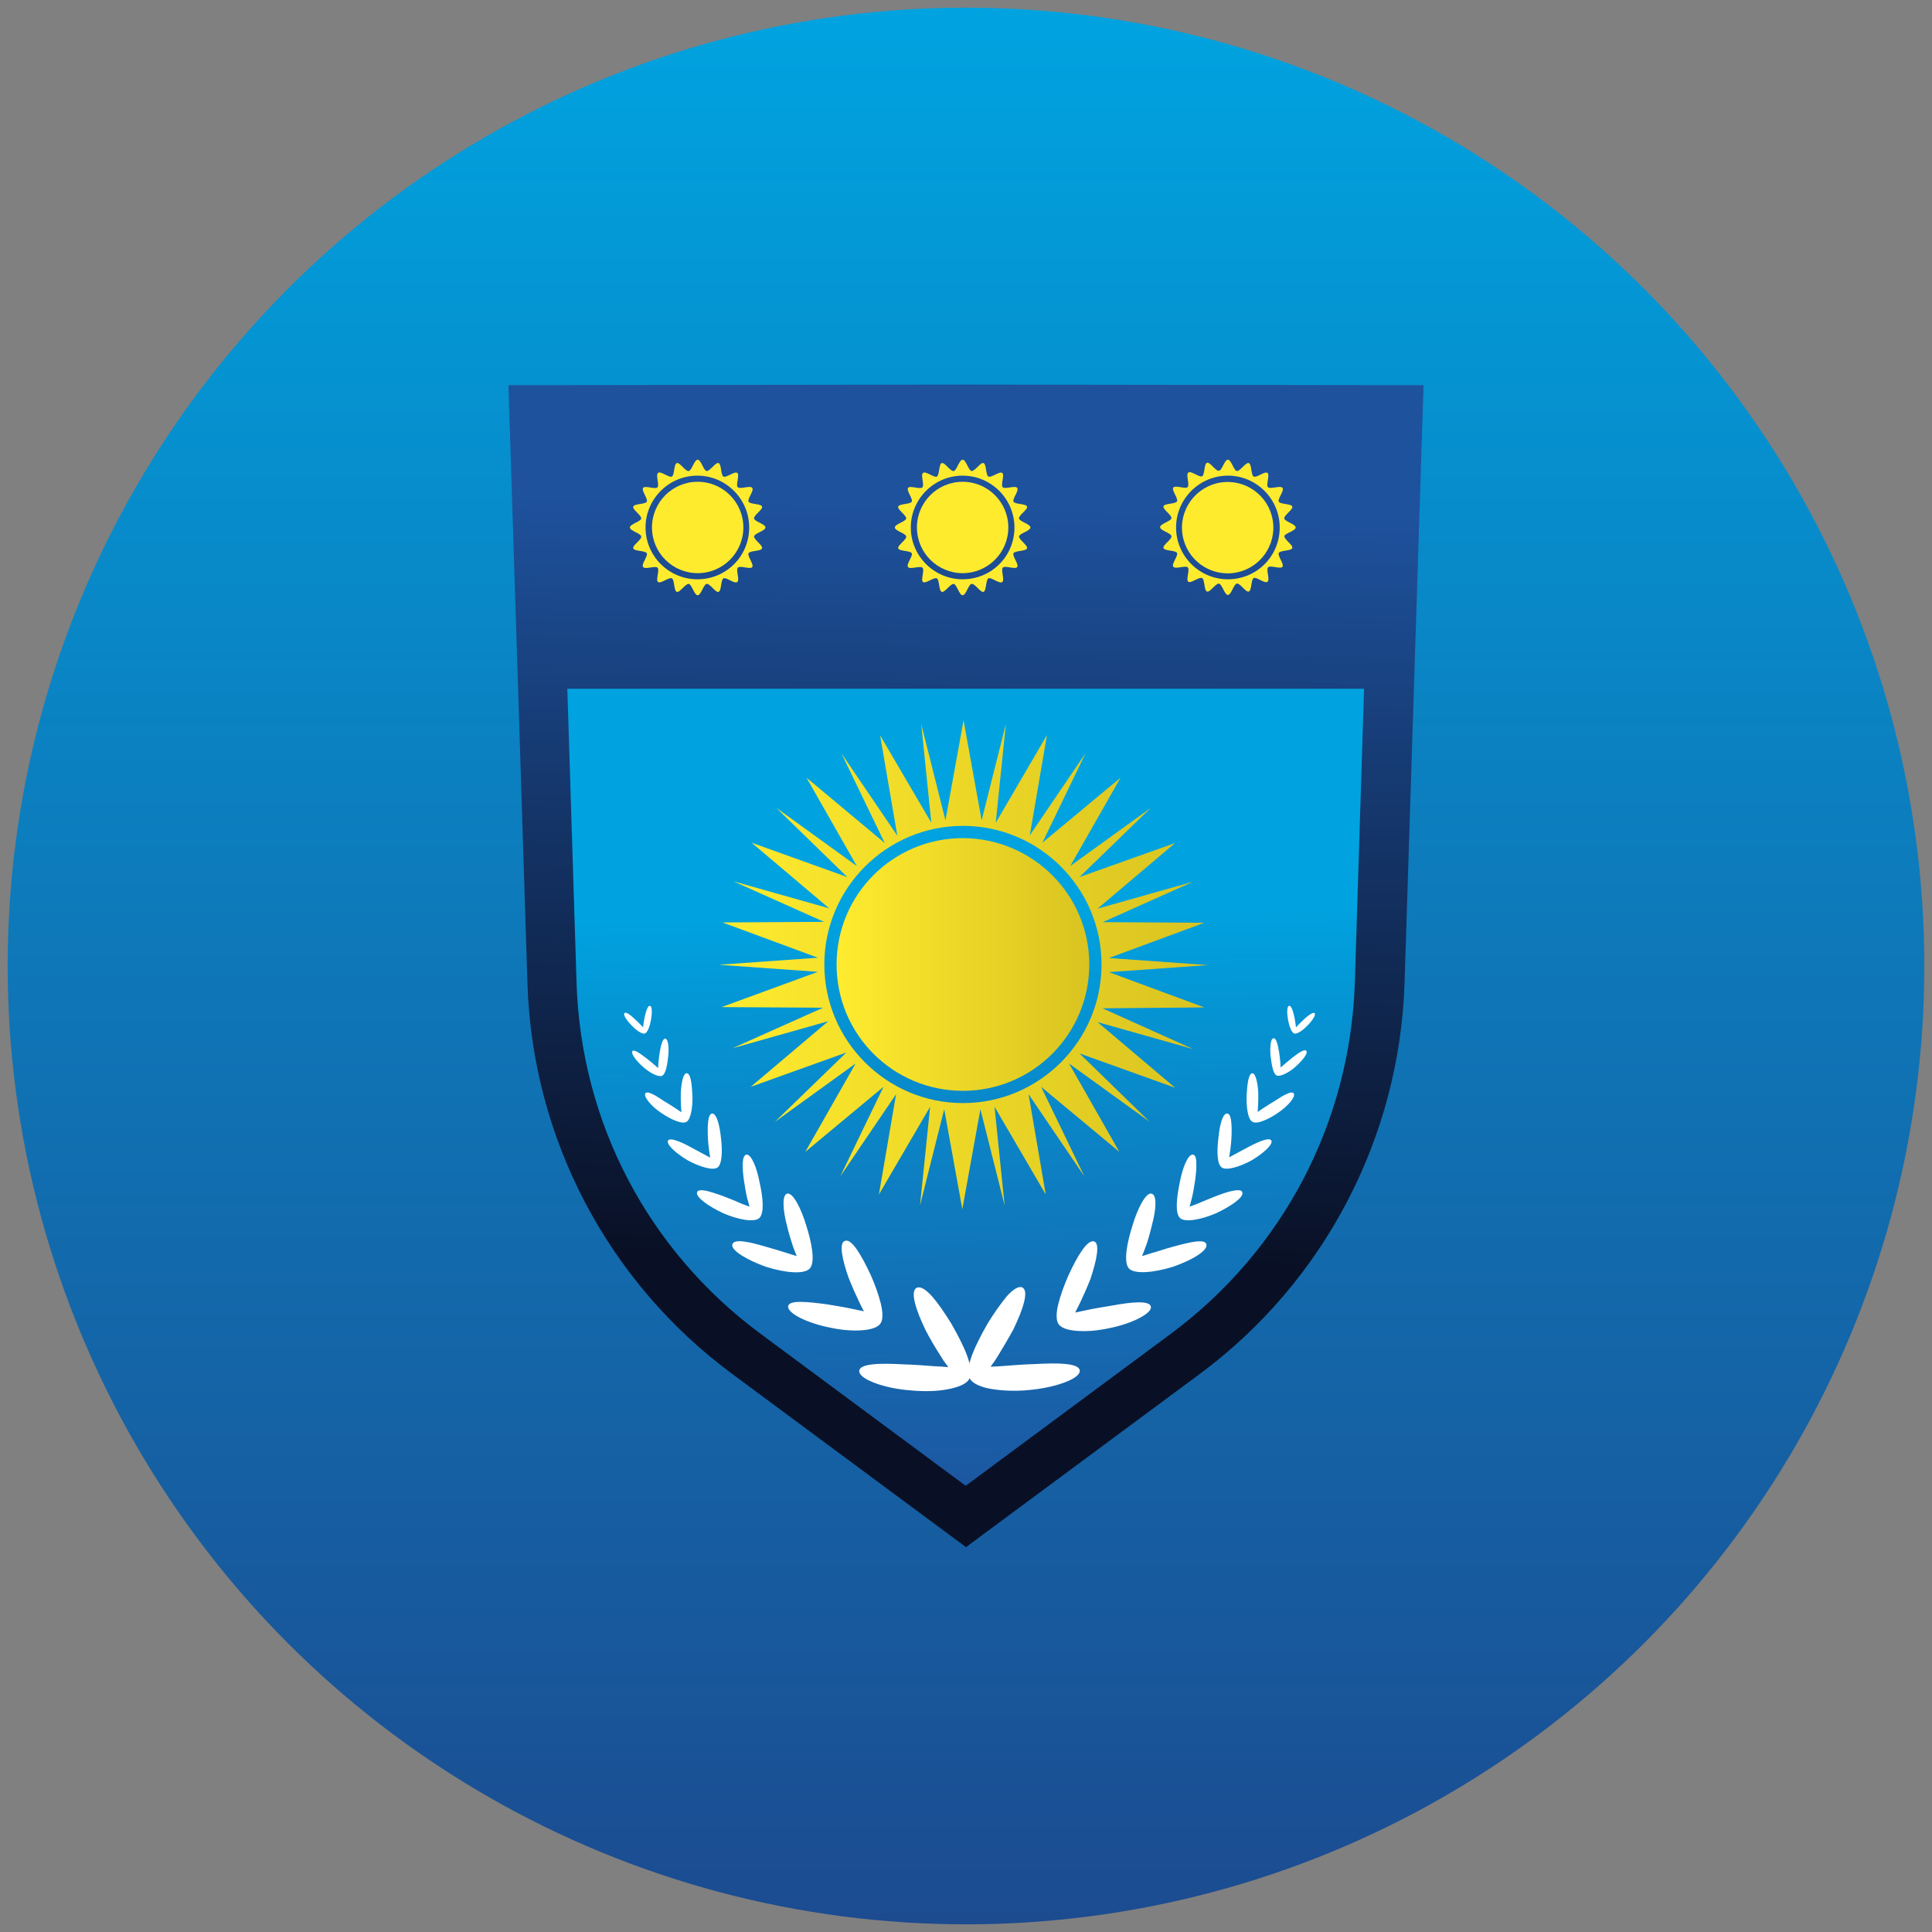 <?xml version="1.0" encoding="utf-8"?>
<!-- Generator: Adobe Illustrator 25.0.0, SVG Export Plug-In . SVG Version: 6.00 Build 0)  -->
<svg version="1.1" id="OBJECTS" xmlns="http://www.w3.org/2000/svg" xmlns:xlink="http://www.w3.org/1999/xlink" x="0px" y="0px"
	 viewBox="0 0 630 630" style="enable-background:new 0 0 630 630;" xml:space="preserve">
<rect x="0" y="0" width="630" height="630" fill="#808080" stroke="none"/>
<style type="text/css">
	.st0{fill:url(#SVGID_1_);}
	.st1{fill:url(#SVGID_2_);}
	.st2{fill:url(#SVGID_3_);}
	.st3{fill:#FFFFFF;}
	.st4{fill:#FFEB2E;}
	.st5{fill:url(#SVGID_4_);}
	.st6{fill:url(#SVGID_5_);}
</style>
<linearGradient id="SVGID_1_" gradientUnits="userSpaceOnUse" x1="315" y1="627.5" x2="315" y2="2.5">
	<stop  offset="0" style="stop-color:#1C4B90"/>
	<stop  offset="1" style="stop-color:#00A3E0"/>
</linearGradient>
<circle class="st0" cx="315" cy="315" r="312.5"/>
<g>
	
		<linearGradient id="SVGID_2_" gradientUnits="userSpaceOnUse" x1="314.046" y1="448.547" x2="308.004" y2="694.856" gradientTransform="matrix(1 0 0 1 0 -284)">
		<stop  offset="0" style="stop-color:#1E529D"/>
		<stop  offset="0.42" style="stop-color:#143569"/>
		<stop  offset="1" style="stop-color:#091025"/>
	</linearGradient>
	<path class="st1" d="M315,125.4l-149.2,0.2l6.2,195.2c1.6,50.3,26.1,97.1,66.6,127.1l76.4,56.6l76.4-56.6
		c40.4-30,64.9-76.8,66.6-127.1l6.2-195.2L315,125.4L315,125.4z"/>
	
		<linearGradient id="SVGID_3_" gradientUnits="userSpaceOnUse" x1="316.195" y1="579.936" x2="325.105" y2="1070.184" gradientTransform="matrix(1 0 0 1 0 -284)">
		<stop  offset="0" style="stop-color:#00A3E0"/>
		<stop  offset="6.000000e-02" style="stop-color:#0496D5"/>
		<stop  offset="0.41" style="stop-color:#1E529D"/>
	</linearGradient>
	<path class="st2" d="M185,224.6l3,95.7c1.4,45.7,23.3,87.5,60.1,114.7l66.8,49.5l66.8-49.5c36.7-27.2,58.6-69,60.1-114.7l3-95.7
		C444.9,224.6,185,224.6,185,224.6z"/>
	<path class="st3" d="M280.2,447.2c0.1,2.6,8.3,5.6,16.9,6.2c4.2,0.4,8.6,0.3,12.1-0.4c3.5-0.7,6.1-1.8,6.9-3.4
		c0.9-1.6,0.4-4.5-0.8-7.7c-1.2-3.2-3.1-6.8-5.1-10.3c-2.1-3.4-4.3-6.6-6.2-8.8c-2-2.2-3.7-3.4-5-2.9c-2.4,1-0.3,7.4,2.8,13.8
		c1.6,3.1,3.4,6.1,4.9,8.4c0.7,1.2,1.3,2.1,1.8,2.7c0.5,0.6,0.7,1,0.7,1s-0.5,0-1.3-0.1c-0.8-0.1-1.9-0.1-3.3-0.2
		c-2.7-0.2-6.3-0.5-10-0.6C287.5,444.5,280,444.5,280.2,447.2L280.2,447.2z"/>
	<path class="st3" d="M257,426c-0.2,2.3,6.4,5.5,13.6,6.9c3.6,0.8,7.2,1.1,10.3,0.9c3-0.2,5.3-0.9,6.2-2.2c0.9-1.3,0.8-3.7,0.1-6.6
		c-0.7-2.8-1.9-6.2-3.3-9.3c-2.9-6.2-6.1-11.8-8.3-11.1c-2.2,0.6-0.9,6.3,1.1,12c1.1,2.8,2.3,5.5,3.3,7.6c1,2.1,1.7,3.4,1.7,3.4
		s-1.5-0.3-3.8-0.8c-2.3-0.5-5.3-1-8.4-1.5C263.4,424.5,257.2,423.8,257,426L257,426z"/>
	<path class="st3" d="M238.8,405.8c-0.5,2,5.1,5.2,11,7.3c6,1.9,12.5,2.6,14.3,0.5c1.8-2.1,0.6-8.4-1.2-14
		c-1.7-5.7-4.3-10.6-6.1-10.4c-1.9,0.3-1.5,5.4-0.2,10.4c0.6,2.5,1.4,5.1,2,6.9c0.7,1.9,1.2,3.1,1.2,3.1s-1.3-0.4-3.2-1
		c-1.9-0.6-4.4-1.4-7-2.1C244.5,405,239.3,403.8,238.8,405.8L238.8,405.8z"/>
	<path class="st3" d="M227.3,388.8c-0.5,1.6,3.8,4.6,8.5,6.8c4.8,2.1,10.1,3.1,11.8,1.6c1.7-1.6,1.2-6.8,0.1-11.6
		c-0.9-4.9-2.7-9.1-4.2-9.1c-0.8,0-1.2,1.1-1.3,2.7c-0.1,1.6,0.1,3.7,0.4,5.8c0.3,2.1,0.7,4.3,1.1,5.9c0.5,1.6,0.7,2.6,0.7,2.6
		s-1-0.4-2.6-1c-1.5-0.7-3.5-1.5-5.6-2.3s-4.2-1.5-5.9-1.9C228.7,388,227.5,388,227.3,388.8L227.3,388.8z"/>
	<path class="st3" d="M217.8,372c-0.5,1.3,2.8,4.2,6.5,6.4c3.9,2.1,8.2,3.4,9.7,2.3c1.5-1.1,1.6-5.6,1.1-9.6c-0.4-4.1-1.4-7.9-2.8-8
		c-1.4,0-1.6,3.4-1.5,7.1c0.1,3.6,0.8,7.3,0.8,7.3s-3.2-1.7-6.5-3.5C221.8,372.2,218.3,370.8,217.8,372L217.8,372z"/>
	<path class="st3" d="M210.4,356.6c-0.5,1.1,1.9,4.1,5.2,6.3c3.2,2.2,6.9,3.8,8.3,2.9c1.4-0.9,2-4.9,1.9-8.5
		c-0.2-3.6-0.5-7.2-1.8-7.3c-1.2-0.2-1.8,3-2,6.2c-0.1,3.2,0.2,6.5,0.2,6.5s-2.7-1.9-5.6-3.6C213.8,357.2,211,355.5,210.4,356.6
		L210.4,356.6z"/>
	<path class="st3" d="M206.2,342.8c-0.5,0.8,1.3,3.2,3.5,5.1c2.2,2,5,3.4,6.2,2.9c1.2-0.6,1.7-3.5,2-6.4c0.3-2.8,0-5.5-0.9-5.7
		c-0.9-0.2-1.5,2.1-1.9,4.6c-0.4,2.4-0.5,5-0.5,5s-1.8-1.7-3.8-3.2S206.7,342,206.2,342.8L206.2,342.8z"/>
	<path class="st3" d="M209.7,335c0,0-1.3-1.4-2.7-2.7c-1.4-1.3-2.9-2.5-3.4-1.9c-0.9,1.1,4.9,7.3,6.7,6.6c1.8-0.7,3-8.6,1.7-9
		c-0.7-0.2-1.3,1.5-1.7,3.3C209.9,333.1,209.7,335,209.7,335L209.7,335z"/>
	<path class="st3" d="M333.3,419.8c-1.2-0.5-3,0.7-5,2.9c-1.9,2.3-4.1,5.4-6.2,8.8c-2,3.5-3.9,7.1-5.1,10.3s-1.7,6.1-0.8,7.7
		c0.9,1.6,3.5,2.8,6.9,3.4c3.5,0.6,7.9,0.8,12.1,0.4c8.6-0.7,16.8-3.6,16.9-6.2c0.1-2.7-7.4-2.7-14.5-2.3c-3.7,0.1-7.3,0.4-10,0.6
		c-1.4,0.1-2.5,0.2-3.3,0.2c-0.8,0-1.3,0.1-1.3,0.1s0.3-0.4,0.7-1c0.5-0.6,1.1-1.6,1.8-2.7c1.4-2.3,3.2-5.3,4.9-8.4
		C333.5,427.2,335.7,420.8,333.3,419.8L333.3,419.8z"/>
	<path class="st3" d="M356.7,404.8c-2.2-0.6-5.5,5-8.3,11.1c-1.4,3.2-2.6,6.5-3.3,9.3c-0.7,2.8-0.8,5.3,0.1,6.6
		c0.9,1.3,3.2,2,6.2,2.2s6.7-0.1,10.3-0.9c7.2-1.4,13.8-4.7,13.6-6.9c-0.2-2.3-6.5-1.6-12.5-0.5c-3.1,0.5-6.1,1-8.4,1.5
		c-2.3,0.5-3.8,0.8-3.8,0.8s0.7-1.4,1.7-3.4c1-2.1,2.2-4.8,3.3-7.6C357.6,411,358.8,405.3,356.7,404.8L356.7,404.8z"/>
	<path class="st3" d="M375.4,389.2c-1.8-0.2-4.4,4.7-6.1,10.4c-1.8,5.6-3,11.9-1.2,14c1.8,2,8.2,1.4,14.3-0.5c5.9-2,11.5-5.2,11-7.3
		c-0.4-2-5.6-0.7-10.8,0.7c-2.6,0.7-5.1,1.6-7,2.1c-1.9,0.6-3.2,1-3.2,1s0.5-1.2,1.2-3.1c0.7-1.8,1.4-4.4,2-6.9
		C377,394.5,377.4,389.5,375.4,389.2L375.4,389.2z"/>
	<path class="st3" d="M388.9,376.5c-1.5,0-3.3,4.2-4.2,9.1c-1,4.8-1.6,10,0.1,11.6c1.6,1.5,7,0.5,11.8-1.6c4.7-2.2,9.1-5.2,8.5-6.8
		c-0.2-0.8-1.4-0.8-3.1-0.5s-3.8,1.1-5.9,1.9s-4.1,1.7-5.6,2.3c-1.6,0.6-2.6,1-2.6,1s0.3-1,0.7-2.6c0.4-1.6,0.8-3.8,1.1-5.9
		c0.3-2.1,0.5-4.2,0.4-5.8C390.1,377.5,389.7,376.5,388.9,376.5L388.9,376.5z"/>
	<path class="st3" d="M400.1,363.1c-1.4,0-2.4,3.8-2.8,8c-0.5,4.1-0.5,8.5,1.1,9.6c1.5,1.1,5.8-0.2,9.7-2.3c3.7-2.2,7-5.1,6.5-6.4
		s-4,0.2-7.3,1.9c-3.4,1.8-6.5,3.5-6.5,3.5s0.7-3.6,0.8-7.3C401.7,366.5,401.5,363,400.1,363.1L400.1,363.1z"/>
	<path class="st3" d="M408.3,350c-1.2,0.1-1.6,3.7-1.8,7.3c-0.1,3.7,0.4,7.7,1.9,8.5c1.4,0.9,5.1-0.7,8.3-2.9
		c3.3-2.2,5.8-5.2,5.2-6.3c-0.6-1.1-3.5,0.6-6.2,2.4c-2.9,1.7-5.6,3.6-5.6,3.6s0.3-3.3,0.2-6.5C410.1,353,409.4,349.8,408.3,350
		L408.3,350z"/>
	<path class="st3" d="M415.2,338.6c-0.9,0.2-1.1,2.9-0.9,5.7c0.4,2.9,0.8,5.8,2,6.4c1.1,0.5,4-0.9,6.2-2.9s4.1-4.3,3.5-5.1
		c-0.5-0.8-2.7,0.7-4.6,2.2c-2,1.6-3.8,3.2-3.8,3.2s-0.1-2.6-0.5-5C416.7,340.6,416.1,338.3,415.2,338.6L415.2,338.6z"/>
	<path class="st3" d="M422.6,335c0,0-0.2-1.9-0.6-3.7s-1-3.5-1.7-3.3c-1.3,0.4-0.1,8.3,1.7,9c1.8,0.7,7.6-5.4,6.7-6.6
		c-0.4-0.5-2,0.6-3.4,1.9C423.9,333.6,422.6,335,422.6,335L422.6,335z"/>
	<circle class="st4" cx="227.5" cy="172" r="14.9"/>
	<path class="st4" d="M249.6,172c0-1.1-3.5-1.9-3.7-2.9c-0.2-1.1,2.9-2.9,2.6-3.9c-0.3-1-3.9-0.7-4.4-1.6s1.9-3.6,1.2-4.5
		c-0.6-0.9-3.9,0.5-4.7-0.2c-0.8-0.8,0.7-4.1-0.2-4.7c-0.9-0.6-3.6,1.7-4.5,1.2c-0.9-0.5-0.6-4.1-1.6-4.4c-1-0.3-2.8,2.7-3.9,2.6
		c-1-0.2-1.8-3.7-2.9-3.7c-1.1,0-1.9,3.5-2.9,3.7c-1.1,0.2-2.9-2.9-3.9-2.6s-0.7,3.9-1.6,4.4c-0.9,0.5-3.6-1.9-4.5-1.2
		c-0.9,0.7,0.5,3.9-0.2,4.7c-0.8,0.8-4.1-0.7-4.7,0.2c-0.6,0.9,1.7,3.6,1.2,4.5s-4.1,0.6-4.4,1.6s2.7,2.8,2.6,3.9
		c-0.2,1-3.7,1.8-3.7,2.9c0,1.1,3.5,1.9,3.7,2.9c0.2,1.1-2.9,2.9-2.6,3.9s3.9,0.7,4.4,1.6s-1.9,3.6-1.2,4.5c0.7,0.9,3.9-0.5,4.7,0.2
		c0.8,0.8-0.7,4.1,0.2,4.7s3.6-1.7,4.5-1.2c0.9,0.5,0.6,4.1,1.6,4.4c1,0.3,2.8-2.7,3.9-2.6c1,0.2,1.8,3.7,2.9,3.7
		c1.1,0,1.9-3.5,2.9-3.7c1.1-0.2,2.9,2.9,3.9,2.6c1-0.3,0.7-3.9,1.6-4.4c0.9-0.5,3.6,1.9,4.5,1.2s-0.5-3.9,0.2-4.7
		c0.8-0.8,4.1,0.7,4.7-0.2c0.6-0.9-1.7-3.6-1.2-4.5s4.1-0.6,4.4-1.6c0.3-1-2.7-2.8-2.6-3.9C246,173.9,249.6,173.1,249.6,172z
		 M227.4,188.9c-9.3,0-16.9-7.6-16.9-16.9c0-9.3,7.6-16.9,16.9-16.9c9.3,0,16.9,7.6,16.9,16.9C244.3,181.4,236.8,188.9,227.4,188.9z
		"/>
	<circle class="st4" cx="313.9" cy="172" r="14.9"/>
	<path class="st4" d="M336,172c0-1.1-3.5-1.9-3.7-2.9c-0.2-1.1,2.9-2.9,2.6-3.9s-3.9-0.7-4.4-1.6s1.9-3.6,1.2-4.5
		c-0.6-0.9-3.9,0.5-4.7-0.2c-0.8-0.7,0.7-4.1-0.2-4.7c-0.9-0.6-3.6,1.7-4.5,1.2s-0.6-4.1-1.6-4.4c-1-0.3-2.8,2.7-3.9,2.6
		c-1-0.2-1.8-3.7-2.9-3.7c-1.1,0-1.9,3.5-2.9,3.7c-1.1,0.2-2.9-2.9-3.9-2.6s-0.7,3.9-1.6,4.4s-3.6-1.9-4.5-1.2
		c-0.9,0.6,0.5,3.9-0.2,4.7c-0.8,0.8-4.1-0.7-4.7,0.2c-0.6,0.9,1.7,3.6,1.2,4.5s-4.1,0.6-4.4,1.6s2.7,2.8,2.6,3.9
		c-0.2,1-3.7,1.8-3.7,2.9c0,1.1,3.5,1.9,3.7,2.9c0.2,1.1-2.9,2.9-2.6,3.9c0.3,1,3.9,0.7,4.4,1.6s-1.9,3.6-1.2,4.5
		c0.6,0.9,3.9-0.5,4.7,0.2c0.8,0.8-0.7,4.1,0.2,4.7s3.6-1.7,4.5-1.2s0.6,4.1,1.6,4.4c1,0.3,2.8-2.7,3.9-2.6c1,0.2,1.8,3.7,2.9,3.7
		c1.1,0,1.9-3.5,2.9-3.7c1.1-0.2,2.9,2.9,3.9,2.6c1-0.3,0.7-3.9,1.6-4.4c0.9-0.5,3.6,1.9,4.5,1.2c0.9-0.6-0.5-3.9,0.2-4.7
		c0.8-0.8,4.1,0.7,4.7-0.2c0.6-0.9-1.7-3.6-1.2-4.5s4.1-0.6,4.4-1.6c0.3-1-2.7-2.8-2.6-3.9C332.5,173.9,336,173.1,336,172z
		 M313.9,188.9c-9.3,0-16.9-7.6-16.9-16.9c0-9.3,7.6-16.9,16.9-16.9s16.9,7.6,16.9,16.9C330.8,181.4,323.3,188.9,313.9,188.9z"/>
	
		<ellipse transform="matrix(0.987 -0.16 0.16 0.987 -22.39 66.366)" class="st4" cx="400.4" cy="172" rx="14.9" ry="14.9"/>
	<path class="st4" d="M422.5,172c0-1.1-3.5-1.9-3.7-2.9c-0.2-1.1,2.9-2.9,2.6-3.9s-3.9-0.7-4.4-1.6s1.9-3.6,1.2-4.5
		c-0.6-0.9-3.9,0.5-4.7-0.2s0.7-4.1-0.2-4.7c-0.9-0.6-3.6,1.7-4.5,1.2s-0.6-4.1-1.6-4.4c-1-0.3-2.8,2.7-3.9,2.6
		c-1-0.2-1.8-3.7-2.9-3.7s-1.9,3.5-2.9,3.6c-1.1,0.2-2.9-2.9-3.9-2.6s-0.7,3.9-1.6,4.4s-3.6-1.9-4.5-1.2c-0.9,0.6,0.5,3.9-0.2,4.7
		c-0.7,0.8-4.1-0.7-4.7,0.2c-0.6,0.9,1.7,3.6,1.2,4.5c-0.5,0.9-4.1,0.6-4.4,1.6s2.7,2.8,2.6,3.9c-0.2,1-3.7,1.8-3.7,2.9
		s3.5,1.9,3.7,2.9c0.2,1.1-2.9,2.9-2.6,3.9s3.9,0.7,4.4,1.6c0.5,0.9-1.9,3.6-1.2,4.5c0.7,0.9,3.9-0.5,4.7,0.2
		c0.8,0.8-0.7,4.1,0.2,4.7c0.9,0.6,3.6-1.7,4.5-1.2s0.6,4.1,1.6,4.4s2.8-2.7,3.9-2.6c1,0.2,1.8,3.7,2.9,3.7s1.9-3.5,2.9-3.7
		c1.1-0.2,2.9,2.9,3.9,2.6s0.7-3.9,1.6-4.4s3.6,1.9,4.5,1.2c0.9-0.6-0.5-3.9,0.2-4.7c0.8-0.8,4.1,0.7,4.7-0.2
		c0.6-0.9-1.7-3.6-1.2-4.5c0.5-0.9,4.1-0.6,4.4-1.6s-2.7-2.8-2.6-3.9C419,173.9,422.5,173.1,422.5,172z M400.4,188.9
		c-9.3,0-16.9-7.6-16.9-16.9c0-9.3,7.6-16.9,16.9-16.9s16.9,7.6,16.9,16.9C417.3,181.4,409.8,188.9,400.4,188.9z"/>
	
		<linearGradient id="SVGID_4_" gradientUnits="userSpaceOnUse" x1="272.8" y1="598.55" x2="355.2" y2="598.55" gradientTransform="matrix(1 0 0 1 0 -284)">
		<stop  offset="0" style="stop-color:#FFEB2E"/>
		<stop  offset="1" style="stop-color:#D9C320"/>
	</linearGradient>
	<path class="st5" d="M355.2,314.5c0,22.7-18.4,41.2-41.2,41.2c-22.8,0-41.2-18.4-41.2-41.2c0-22.8,18.4-41.2,41.2-41.2
		C336.8,273.4,355.2,291.8,355.2,314.5z"/>
	
		<linearGradient id="SVGID_5_" gradientUnits="userSpaceOnUse" x1="234.106" y1="598.65" x2="393.928" y2="598.65" gradientTransform="matrix(1 0 0 1 0 -284)">
		<stop  offset="0" style="stop-color:#FFEB2E"/>
		<stop  offset="1" style="stop-color:#D9C320"/>
	</linearGradient>
	<path class="st6" d="M392.7,328.5L361.6,317l0,0l32.3-2.3l-32.3-2.3l0,0l31.1-11.5l-33.1-0.2l0,0l29.5-13.2l-31.2,8.8l0,0
		l25.3-21.4L352,286l0,0l23.3-22.6l-26.3,19l0,0l16.4-28.8l-25.5,21.2l0,0l14.1-29.2l-18.2,26.8l0,0l5.6-32.7l-16.7,28.6l0,0
		l3.3-32.2l-7.9,31.4l0,0l-5.9-32.6l-5.9,32.6l0,0l-7.9-31.4l3.3,32.2l0,0L287,239.8l5.6,32.7l0,0l-18.2-26.8l14.1,29.2l0,0
		L263,253.6l16.4,28.8l0,0l-26.3-19l23.2,22.6l0,0l-31.2-11.2l25.3,21.4l0,0l-31.2-8.8l29.5,13.2l0,0l-33.1,0.2l31.1,11.5l0,0
		l-32.3,2.3l32.3,2.3l0,0l-31.4,11.5l33.1,0.2l0,0l-29.5,13.2l31.2-8.8l0,0l-25.3,21.4l31.2-11.2l0,0l-23.3,22.6l26.3-19l0,0
		l-16.4,28.8l25.5-21.2l0,0L274,383.6l18.2-26.8l0,0l-5.6,32.7l16.7-28.6l0,0l-3.3,32.2l7.9-31.4l0,0l5.9,32.6l5.9-32.6l0,0
		l7.9,31.4l-3.3-32.2l0,0l16.7,28.6l-5.6-32.7l0,0l18.2,26.8l-14.1-29.2l0,0l25.5,21.2l-16.4-28.8l0,0l26.3,19L352,343.5l0,0
		l31.2,11.2l-25.3-21.4l0,0l31.2,8.8l-29.6-13.3l0,0L392.7,328.5L392.7,328.5z M359.2,314.5c0,24.9-20.3,45.2-45.2,45.2
		s-45.2-20.3-45.2-45.2c0-24.9,20.3-45.2,45.2-45.2S359.2,289.6,359.2,314.5z"/>
</g>
</svg>
